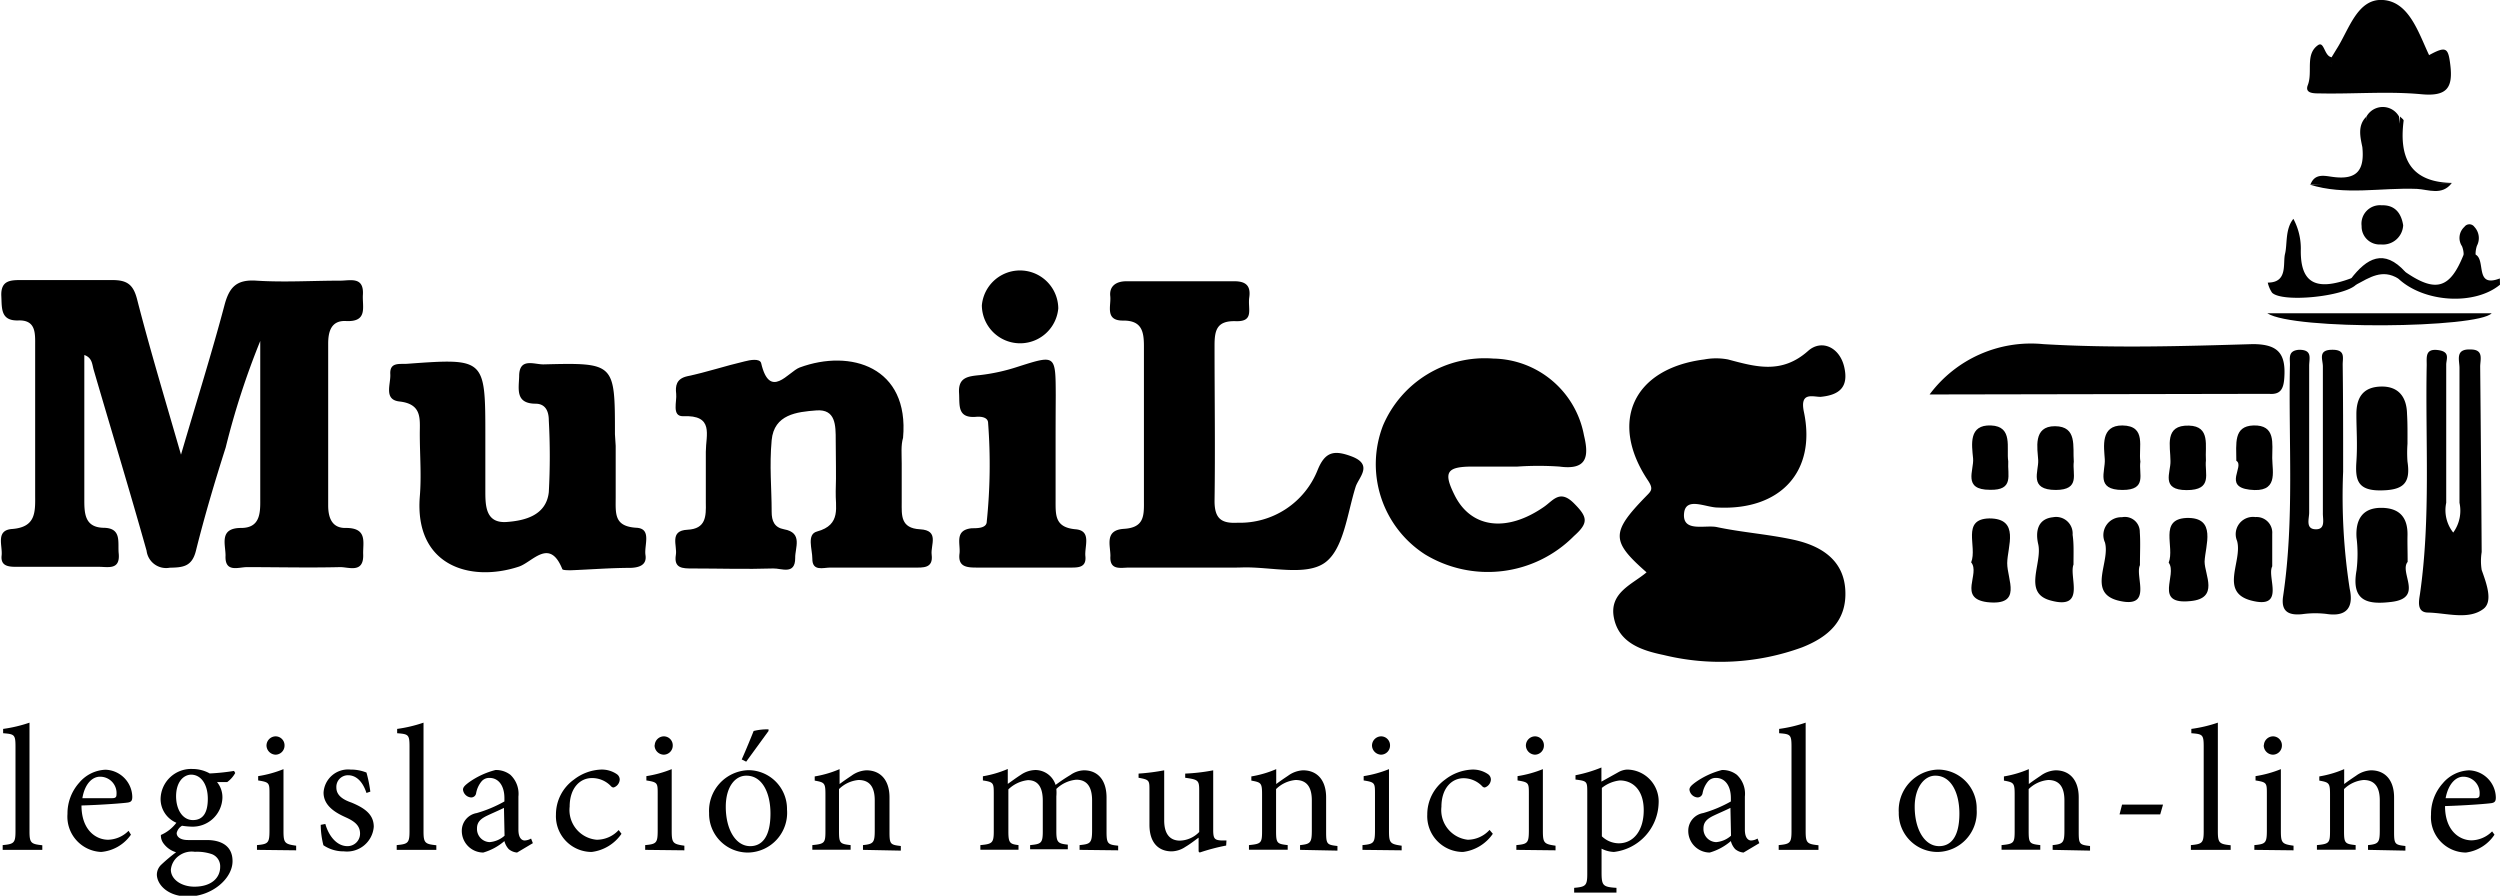 <svg id="munileg" xmlns="http://www.w3.org/2000/svg" viewBox="0 0 167.82 60.13"><title>munileg</title><path d="M184.29,27.88c-1.7,1.41-5.11,1.21-6.84-.42,0-.38.06-.59.49-.43,2.05,1.41,3,1.11,3.91-1.17a.54.54,0,0,1,.8,0c.71.37-.08,2.26,1.63,1.6Z" transform="translate(-16.47 -8.77)"/><path d="M28.62,39.29c1.1-3.75,2.08-6.87,2.91-10,.32-1.23.8-1.77,2.15-1.68,1.87.12,3.75,0,5.63,0,.67,0,1.6-.3,1.52.95-.05.79.36,1.84-1.14,1.76-1-.05-1.19.73-1.19,1.52,0,3.62,0,7.24,0,10.86,0,.86.28,1.54,1.2,1.51,1.47,0,1.12,1,1.15,1.77.05,1.32-1,.84-1.57.86-2.08.05-4.16,0-6.24,0-.56,0-1.49.4-1.43-.78,0-.76-.45-1.85,1.05-1.85,1.22,0,1.29-.92,1.28-1.85,0-3.42,0-6.84,0-10.7a52.34,52.34,0,0,0-2.32,7.15c-.73,2.29-1.42,4.61-2,6.94-.27,1.08-.9,1.11-1.76,1.13a1.32,1.32,0,0,1-1.55-1.14c-1.14-4.06-2.37-8.09-3.55-12.14-.11-.37-.09-.81-.63-1,0,3.27,0,6.53,0,9.78,0,.94.08,1.8,1.31,1.82s.92,1,1,1.74c.1,1.13-.75.87-1.36.88-1.81,0-3.62,0-5.43,0-.54,0-1.16,0-1.07-.77.07-.65-.42-1.69.7-1.77,1.58-.12,1.56-1.1,1.55-2.24,0-3.35,0-6.71,0-10.06,0-.82.07-1.74-1.13-1.7s-1.1-.82-1.14-1.62c-.06-1.13.68-1.09,1.46-1.09,2,0,4,0,6,0,1,0,1.4.32,1.65,1.28C26.52,32.17,27.51,35.44,28.62,39.29Z" transform="translate(-16.47 -8.77)"/><path d="M127,47.19c-2.38-2.09-2.4-2.67-.06-5.08.36-.37.55-.49.16-1.08-2.64-3.94-1-7.52,3.77-8.13a4.27,4.27,0,0,1,1.6,0c1.87.5,3.6,1,5.37-.57.89-.8,2.12-.27,2.43,1.08s-.33,1.88-1.59,2c-.53,0-1.4-.35-1.12,1,.85,4-1.56,6.63-5.78,6.43-.8,0-2.14-.74-2.26.37-.14,1.32,1.4.78,2.19.94,1.7.36,3.45.48,5.15.85s3.35,1.25,3.48,3.35-1.16,3.19-2.91,3.88a16,16,0,0,1-9.28.51c-1.44-.3-3-.79-3.34-2.49S126.05,48,127,47.19Z" transform="translate(-16.47 -8.77)"/><path d="M77,39.87c0,.87,0,1.74,0,2.61s-.09,1.75,1.23,1.82.7,1.06.78,1.7c.12.94-.58.87-1.19.87-1.87,0-3.75,0-5.62,0-.46,0-1.21.28-1.2-.6,0-.63-.39-1.63.31-1.82,1.67-.45,1.22-1.67,1.26-2.72s0-2.28,0-3.41c0-1,0-2.1-1.3-2s-2.84.26-3,2,0,3.21,0,4.81c0,.61.18,1.05.83,1.17,1.29.23.73,1.25.75,1.93,0,1.16-.93.68-1.48.7-1.81.06-3.61,0-5.42,0-.66,0-1.26,0-1.11-.92.1-.62-.46-1.62.78-1.68s1.25-.9,1.23-1.82c0-1.14,0-2.28,0-3.41s.58-2.49-1.54-2.39c-.76,0-.39-1-.45-1.51s0-1,.73-1.17c1.3-.27,2.57-.7,3.86-1,.38-.1,1-.21,1.11.1.58,2.52,1.82.6,2.59.31,3.41-1.26,7.37-.05,6.94,4.72C76.94,38.66,77,39.26,77,39.87Z" transform="translate(-16.47 -8.77)"/><path d="M98.27,46.87c-2,0-4,0-6,0-.55,0-1.33.22-1.26-.78,0-.72-.41-1.74.91-1.82s1.35-.83,1.34-1.81c0-3.49,0-7,0-10.46,0-1-.16-1.72-1.4-1.71s-.79-1-.86-1.64.35-1,1.09-1q3.62,0,7.24,0c.8,0,1.11.33,1,1.09s.36,1.63-.9,1.59S98,30.91,98,31.94c0,3.49.05,7,0,10.46,0,1.19.46,1.52,1.55,1.46a5.61,5.61,0,0,0,5.37-3.54c.5-1.23,1.1-1.35,2.26-.92,1.51.56.49,1.42.29,2.05-.56,1.78-.8,4.18-2.06,5.09s-3.61.28-5.48.32C99.35,46.88,98.81,46.87,98.27,46.87Z" transform="translate(-16.47 -8.77)"/><path d="M57.8,38.7c0,1.14,0,2.28,0,3.42s-.13,2,1.43,2.08c1,.08.47,1.18.57,1.83s-.39.84-1,.86c-1.34,0-2.67.11-4,.16-.2,0-.54,0-.58-.07-.86-2.15-2-.47-2.93-.17-3.26,1.07-7-.06-6.64-4.7.12-1.4,0-2.81,0-4.22,0-1,.17-2-1.37-2.17-1.07-.12-.57-1.17-.61-1.83-.05-.84.64-.66,1.14-.7,5.24-.38,5.24-.38,5.24,4.88,0,1.21,0,2.41,0,3.62,0,1,0,2.22,1.43,2.12,1.26-.09,2.66-.46,2.83-2a44.3,44.3,0,0,0,0-4.82c0-.61-.22-1.11-.87-1.12-1.4,0-1.14-1-1.12-1.84,0-1.28,1-.79,1.64-.8,4.79-.12,4.79-.1,4.79,4.69Z" transform="translate(-16.47 -8.77)"/><path d="M118.34,40.09h-3c-1.77,0-2,.37-1.22,1.93,1.1,2.2,3.48,2.52,6,.77.62-.43,1.06-1.18,2-.24s1,1.32,0,2.21a8.13,8.13,0,0,1-10,1.22,7.2,7.2,0,0,1-2.81-8.65,7.42,7.42,0,0,1,7.4-4.49A6.3,6.3,0,0,1,122.8,38c.35,1.44.19,2.34-1.65,2.09A20.6,20.6,0,0,0,118.34,40.09Z" transform="translate(-16.47 -8.77)"/><path d="M87.33,38.54c0,1.27,0,2.54,0,3.82,0,1-.05,1.82,1.35,1.94,1.09.1.58,1.15.65,1.81.08.8-.54.76-1.09.76-2.08,0-4.15,0-6.23,0-.68,0-1.24-.07-1.13-.94.08-.65-.37-1.58.83-1.7.39,0,1,0,1-.46a37.07,37.07,0,0,0,.09-6.6c0-.39-.46-.45-.8-.42-1.29.11-1.1-.79-1.15-1.59-.07-1.06.59-1.13,1.4-1.21a12.74,12.74,0,0,0,2.54-.56c2.55-.81,2.54-.83,2.55,1.94Q87.33,36.94,87.33,38.54Z" transform="translate(-16.47 -8.77)"/><path d="M146,35.25a8.48,8.48,0,0,1,7.62-3.38c4.67.28,9.38.14,14.07,0,1.76,0,2.23.69,2.12,2.27-.05.76-.27,1.12-1,1.07-.4,0-.8,0-1.21,0Z" transform="translate(-16.47 -8.77)"/><path d="M181.15,44.52a2.49,2.49,0,0,0,.42-2c0-3,0-6,0-9.05,0-.53-.31-1.29.75-1.24.9,0,.64.68.64,1.15q.06,6.23.1,12.45a3.78,3.78,0,0,0,0,1.2c.32.9.78,2.12.11,2.62-1,.75-2.45.27-3.7.24-.8,0-.62-.8-.55-1.26.73-5.11.35-10.24.45-15.36,0-.54-.1-1.11.76-1s.54.62.55,1c0,3.08,0,6.17,0,9.25A2.42,2.42,0,0,0,181.15,44.52Z" transform="translate(-16.47 -8.77)"/><path d="M173.76,40.43a40.46,40.46,0,0,0,.44,7.86c.27,1.22-.17,1.91-1.57,1.69A6.39,6.39,0,0,0,171,50c-.92.09-1.42-.19-1.27-1.2.77-5.16.35-10.36.46-15.55,0-.45-.14-.95.62-1,.91,0,.67.58.67,1.08,0,3.28,0,6.57,0,9.85,0,.41-.26,1.1.43,1.12s.48-.67.49-1.08c0-3.28,0-6.57,0-9.85,0-.46-.35-1.1.59-1.12s.74.51.74,1C173.76,35.51,173.76,37.72,173.76,40.43Z" transform="translate(-16.47 -8.77)"/><path d="M178.08,38.56a8.33,8.33,0,0,0,0,1.2c.22,1.45-.27,1.92-1.82,1.93s-1.69-.73-1.61-1.93,0-2.13,0-3.19.4-1.8,1.6-1.85,1.78.67,1.8,1.85C178.09,37.23,178.08,37.89,178.08,38.56Z" transform="translate(-16.47 -8.77)"/><path d="M178.09,46.49c-.58.7,1.09,2.4-1.05,2.68-1.6.2-2.76,0-2.38-2.12a9,9,0,0,0,0-2.19c-.08-1.21.4-2,1.65-2s1.81.66,1.77,1.89C178.07,45.26,178.09,45.79,178.09,46.49Z" transform="translate(-16.47 -8.77)"/><path d="M87.51,29.47a2.57,2.57,0,0,1-5.13-.2,2.57,2.57,0,0,1,5.13.2Z" transform="translate(-16.47 -8.77)"/><path d="M168.67,29.8h15.06C182.8,30.8,170.45,30.95,168.67,29.8Z" transform="translate(-16.47 -8.77)"/><path d="M173,12.59l.31-.51c.85-1.32,1.4-3.43,3.13-3.31s2.36,2.14,3.07,3.66a.57.57,0,0,1,0,.61c-.05,0-.11.12-.16.11-2.09-.19-4.18.19-6.27,0A.4.4,0,0,1,173,12.59Z" transform="translate(-16.47 -8.77)"/><path d="M160.12,46.71c-.36.77.93,3-1.52,2.36-2-.56-.46-2.58-.83-3.89a1.2,1.2,0,0,1,1.14-1.69,1,1,0,0,1,1.2,1C160.16,45.18,160.12,45.85,160.12,46.71Z" transform="translate(-16.47 -8.77)"/><path d="M155.66,46.67c-.32.82.88,3.09-1.57,2.4-1.85-.52-.5-2.49-.8-3.78-.18-.78-.08-1.69,1-1.8a1.11,1.11,0,0,1,1.31,1.18C155.69,45.27,155.66,45.87,155.66,46.67Z" transform="translate(-16.47 -8.77)"/><path d="M148.79,46.52c.43-1.06-.69-2.91,1.22-2.95,2.08,0,1.21,1.9,1.2,3s1.07,2.89-1.35,2.62C147.88,48.93,149.42,47.28,148.79,46.52Z" transform="translate(-16.47 -8.77)"/><path d="M162.05,46.54c.42-1.06-.68-2.91,1.19-3,2.07-.07,1.26,1.87,1.22,2.93,0,.88,1,2.47-.95,2.65C161,49.38,162.66,47.35,162.05,46.54Z" transform="translate(-16.47 -8.77)"/><path d="M169,46.79c-.38.71.93,2.91-1.42,2.29-2.15-.57-.56-2.65-.94-4a1.16,1.16,0,0,1,1.23-1.6A1.05,1.05,0,0,1,169,44.61C169,45.27,169,45.94,169,46.79Z" transform="translate(-16.47 -8.77)"/><path d="M174.63,27.88c-.81.8-4.94,1.22-5.64.54a2,2,0,0,1-.29-.68c1.37,0,1-1.28,1.16-1.93s0-1.66.56-2.35a4.22,4.22,0,0,1,.5,2c-.06,2.32,1,2.87,3.35,2C174.59,27.42,174.77,27.5,174.63,27.88Z" transform="translate(-16.47 -8.77)"/><path d="M155.68,39.76c-.11.81.46,1.89-1.2,1.9-1.85,0-1.15-1.24-1.19-2s-.38-2.29,1.13-2.28S155.6,38.76,155.68,39.76Z" transform="translate(-16.47 -8.77)"/><path d="M160.15,39.76c-.13.81.48,1.9-1.2,1.9-1.84,0-1.14-1.24-1.19-2.06s-.31-2.28,1.18-2.27C160.6,37.35,160,38.82,160.15,39.76Z" transform="translate(-16.47 -8.77)"/><path d="M166.59,39.7c0-1.15-.2-2.32,1.14-2.37,1.53-.05,1.26,1.23,1.27,2.19s.43,2.36-1.53,2.12C165.69,41.42,167.17,40.06,166.59,39.7Z" transform="translate(-16.47 -8.77)"/><path d="M164.55,39.67c-.1.87.49,2-1.29,2s-1.06-1.2-1.09-1.95c0-1-.44-2.43,1.24-2.38C164.88,37.38,164.48,38.72,164.55,39.67Z" transform="translate(-16.47 -8.77)"/><path d="M151.28,39.74c-.06.92.4,1.95-1.23,1.91-1.86,0-1.06-1.31-1.13-2.1-.09-.94-.31-2.28,1.2-2.22S151.14,38.86,151.28,39.74Z" transform="translate(-16.47 -8.77)"/><path d="M179.45,13l.08-.53c1.14-.62,1.28-.5,1.42.62.2,1.59-.22,2.18-2,2-2.24-.2-4.52,0-6.78-.05-.4,0-1,0-.78-.56.34-.89-.19-2.05.67-2.67.44-.32.42.74.93.8a.86.86,0,0,1,0,.34c0,.07,0,.15,0,.2C174,14.62,178.43,14.5,179.45,13Z" transform="translate(-16.47 -8.77)"/><path d="M175.33,16.59a1.25,1.25,0,0,1,2.18,0,12.41,12.41,0,0,1,.11,3c0,.78-.51,1-1.18,1s-1.19-.26-1.19-1A16,16,0,0,1,175.33,16.59Z" transform="translate(-16.47 -8.77)"/><path d="M175.33,16.59c0,.86,0,1.71,0,2.57s.27,1.16,1.13,1.16,1.17-.32,1.12-1.16,0-1.71,0-2.57c.09.1.26.21.24.29-.32,2.52.47,4.14,3.29,4.17a77.8,77.8,0,0,1-9.54.1c.3-.79,1-.56,1.53-.5,1.62.21,2.1-.49,1.95-2C174.92,18,174.7,17.19,175.33,16.59Z" transform="translate(-16.47 -8.77)"/><path d="M177.79,23.89a1.36,1.36,0,0,1-1.49,1.29A1.21,1.21,0,0,1,175,23.94a1.24,1.24,0,0,1,1.34-1.39C177.24,22.52,177.66,23.08,177.79,23.89Z" transform="translate(-16.47 -8.77)"/><path d="M171.51,21.16l9.54-.1c-.65.86-1.57.43-2.33.39C176.32,21.35,173.88,21.91,171.51,21.16Z" transform="translate(-16.47 -8.77)"/><path d="M174.63,27.88l-.36-.38c1.07-1.4,2.23-2.08,3.68-.46l-.49.43C176.39,26.8,175.52,27.41,174.63,27.88Z" transform="translate(-16.47 -8.77)"/><path d="M182.65,25.87l-.8,0a1.54,1.54,0,0,0-.11-.57A1,1,0,0,1,181.9,24a.41.41,0,0,1,.67,0,1.1,1.1,0,0,1,.17,1.27A1.82,1.82,0,0,0,182.65,25.87Z" transform="translate(-16.47 -8.77)"/><path d="M132.61,50.79c-.87-.16-1.79-.27-2.68-.51-.58-.16-1.15-.5-1-1.27a1.31,1.31,0,0,1,1.38-1.18c1.65.16,3.29.42,4.93.66a1,1,0,0,1,1,.85c.07.71-.51.9-1,1C134.39,50.56,133.53,50.64,132.61,50.79Z" transform="translate(-16.47 -8.77)"/><path d="M116.16,38c-.66-.46-2,.62-2-.8,0-1.08,1-1.64,2.18-1.63s2.14.74,2,1.77C118.19,38.54,116.88,37.52,116.16,38Z" transform="translate(-16.47 -8.77)"/><path d="M179.45,13c.95.58.58,1.27-.17,1.34a38.08,38.08,0,0,1-6.12.06c-.75-.06-1.09-.84-.14-1.42.06,0,.14.06.19,0A8.8,8.8,0,0,1,179.45,13Z" transform="translate(-16.47 -8.77)"/><path d="M16.65,65.82V65.5c.76-.07.86-.14.86-.94V58.9c0-.82-.07-.85-.83-.91V57.7a9.28,9.28,0,0,0,1.77-.42v7.29c0,.79.1.86.86.94v.31Z" transform="translate(-16.47 -8.77)"/><path d="M25.26,64.8a2.72,2.72,0,0,1-2,1.16A2.37,2.37,0,0,1,21,63.41a3.09,3.09,0,0,1,.79-2.1,2.43,2.43,0,0,1,1.76-.87,1.86,1.86,0,0,1,1.8,1.82c0,.24-.06.34-.28.38s-1.7.16-3.13.2c0,1.63.95,2.3,1.79,2.3a2,2,0,0,0,1.37-.6ZM22,62.35c.67,0,1.33,0,2,0,.22,0,.29-.07.29-.24a1.1,1.1,0,0,0-1.06-1.2C22.68,60.88,22.16,61.38,22,62.35Z" transform="translate(-16.47 -8.77)"/><path d="M32.26,60.66a1.88,1.88,0,0,1-.54.61l-.68,0a1.61,1.61,0,0,1,.36,1.07,2,2,0,0,1-2.1,1.92,5,5,0,0,1-.61-.06.76.76,0,0,0-.36.49c0,.24.22.47.76.47h1.26c.74,0,1.73.24,1.73,1.42s-1.4,2.37-3,2.37c-1.33,0-2.06-.78-2.08-1.46a.93.93,0,0,1,.29-.67,11.59,11.59,0,0,1,1-.84,1.6,1.6,0,0,1-.89-.66.9.9,0,0,1-.13-.5A2.58,2.58,0,0,0,28.31,64a1.73,1.73,0,0,1-1.06-1.61,2.05,2.05,0,0,1,2.15-2,2.38,2.38,0,0,1,1.15.3,14.26,14.26,0,0,0,1.63-.17Zm-3.77,5.55a1.3,1.3,0,0,0-.55.94c0,.65.7,1.14,1.58,1.14,1.14,0,1.73-.59,1.73-1.33a.87.87,0,0,0-.55-.85,3.06,3.06,0,0,0-1.15-.16A1.44,1.44,0,0,0,28.49,66.21Zm-.2-4c0,.94.46,1.61,1.13,1.61s1-.48,1-1.43-.44-1.62-1.13-1.62C28.76,60.79,28.29,61.29,28.29,62.23Z" transform="translate(-16.47 -8.77)"/><path d="M33.72,65.82V65.5c.76-.07.84-.14.84-1V62.07c0-.74,0-.79-.76-.91v-.29a7.55,7.55,0,0,0,1.7-.47v4.14c0,.82.08.89.85,1v.31Zm.64-7a.62.62,0,0,1,.61-.62.6.6,0,0,1,.6.62.61.61,0,0,1-.61.61A.63.63,0,0,1,34.36,58.78Z" transform="translate(-16.47 -8.77)"/><path d="M41.07,62c-.23-.71-.65-1.19-1.24-1.19a.78.78,0,0,0-.78.83c0,.54.48.82,1,1,.9.37,1.51.8,1.51,1.63a1.8,1.8,0,0,1-2,1.65,2.41,2.41,0,0,1-1.38-.41A5.65,5.65,0,0,1,38,64.14l.31-.06c.22.79.76,1.49,1.48,1.49a.84.84,0,0,0,.85-.84c0-.53-.35-.82-.95-1.09s-1.5-.73-1.5-1.66A1.65,1.65,0,0,1,40,60.43a2.8,2.8,0,0,1,1.07.2,9.1,9.1,0,0,1,.26,1.28Z" transform="translate(-16.47 -8.77)"/><path d="M43.1,65.82V65.5c.76-.07.86-.14.86-.94V58.9c0-.82-.07-.85-.83-.91V57.7a9.28,9.28,0,0,0,1.77-.42v7.29c0,.79.1.86.86.94v.31Z" transform="translate(-16.47 -8.77)"/><path d="M51.18,66a1,1,0,0,1-.56-.23,1.25,1.25,0,0,1-.29-.54,3.78,3.78,0,0,1-1.42.77,1.45,1.45,0,0,1-1.44-1.46,1.2,1.2,0,0,1,1-1.19,8.58,8.58,0,0,0,1.86-.78v-.22c0-.86-.41-1.36-1-1.36a.67.67,0,0,0-.54.24,1.74,1.74,0,0,0-.36.79.33.33,0,0,1-.35.28.59.59,0,0,1-.53-.52c0-.18.16-.31.38-.48a5.36,5.36,0,0,1,1.8-.84,1.57,1.57,0,0,1,1,.32,1.75,1.75,0,0,1,.54,1.46v2.23c0,.54.22.72.42.72a.92.92,0,0,0,.43-.13l.12.31Zm-.88-3c-.25.13-.83.38-1.08.5-.47.22-.73.44-.73.88a.88.88,0,0,0,.85.92,1.72,1.72,0,0,0,1-.43Z" transform="translate(-16.47 -8.77)"/><path d="M58.19,64.74a2.85,2.85,0,0,1-2,1.22,2.4,2.4,0,0,1-2.4-2.51A2.88,2.88,0,0,1,55,61.1a3.17,3.17,0,0,1,1.81-.67,1.79,1.79,0,0,1,1.07.31.44.44,0,0,1,.19.37.59.59,0,0,1-.4.52c-.06,0-.12,0-.23-.13A1.74,1.74,0,0,0,56.2,61c-.79,0-1.49.66-1.49,1.92a2,2,0,0,0,1.81,2.22A2,2,0,0,0,58,64.49Z" transform="translate(-16.47 -8.77)"/><path d="M59.78,65.82V65.5c.76-.07.84-.14.84-1V62.07c0-.74,0-.79-.76-.91v-.29a7.55,7.55,0,0,0,1.7-.47v4.14c0,.82.08.89.85,1v.31Zm.64-7a.62.62,0,0,1,.61-.62.6.6,0,0,1,.6.62.61.61,0,0,1-.61.61A.63.63,0,0,1,60.41,58.78Z" transform="translate(-16.47 -8.77)"/><path d="M69.3,63.11A2.67,2.67,0,0,1,66.7,66a2.6,2.6,0,0,1-2.63-2.65,2.73,2.73,0,0,1,2.63-2.88A2.6,2.6,0,0,1,69.3,63.11Zm-4.11-.18c0,1.51.66,2.64,1.64,2.64.74,0,1.36-.55,1.36-2.19,0-1.4-.56-2.54-1.61-2.54C65.83,60.83,65.19,61.57,65.19,62.93Zm1.07-3.18c.23-.5.72-1.7.8-1.91a3.76,3.76,0,0,1,1-.11l0,.11-1.5,2.06Z" transform="translate(-16.47 -8.77)"/><path d="M74.4,65.82V65.5c.71-.07.79-.17.79-1v-2c0-.83-.29-1.37-1.09-1.37a2.14,2.14,0,0,0-1.31.61v2.82c0,.82.07.86.78.94v.31H71V65.5c.82-.08.88-.14.88-.94V62.09c0-.77-.07-.8-.72-.92v-.28a7.22,7.22,0,0,0,1.67-.49v1c.24-.18.5-.36.8-.56a1.84,1.84,0,0,1,1-.36c.95,0,1.55.66,1.55,1.82v2.32c0,.82.06.86.76.94v.31Z" transform="translate(-16.47 -8.77)"/><path d="M88.94,65.82V65.5c.71-.07.84-.12.84-1v-2c0-.85-.3-1.39-1.06-1.39a2.21,2.21,0,0,0-1.34.62,2.8,2.8,0,0,1,0,.5v2.34c0,.75.11.83.77.9v.31H85.62V65.5c.74-.07.85-.13.85-.92V62.52c0-.89-.31-1.38-1-1.38a2.23,2.23,0,0,0-1.31.62v2.82c0,.78.1.85.68.92v.31H82.28V65.5c.79-.07.9-.14.9-.92V62.1c0-.77,0-.83-.73-.94v-.28a7.33,7.33,0,0,0,1.67-.49v1c.25-.17.52-.38.88-.61a1.79,1.79,0,0,1,1-.32,1.43,1.43,0,0,1,1.33,1,11.13,11.13,0,0,1,1-.67,1.65,1.65,0,0,1,.9-.31c.94,0,1.52.66,1.52,1.83v2.31c0,.8.1.85.78.92v.31Z" transform="translate(-16.47 -8.77)"/><path d="M98.78,65.53A13.47,13.47,0,0,0,97,66l-.07-.07V65c-.28.2-.55.42-.89.62a1.71,1.71,0,0,1-.92.3c-.8,0-1.49-.49-1.49-1.79V61.82c0-.66,0-.71-.73-.84v-.28a14.2,14.2,0,0,0,1.72-.22c0,.37,0,.94,0,1.75v1.61c0,1.07.52,1.36,1.06,1.36a1.87,1.87,0,0,0,1.29-.58V61.83c0-.68-.07-.73-.94-.85v-.28a12.79,12.79,0,0,0,1.88-.22v4c0,.6.1.68.55.71l.34,0Z" transform="translate(-16.47 -8.77)"/><path d="M103.74,65.82V65.5c.71-.07.79-.17.79-1v-2c0-.83-.29-1.37-1.09-1.37a2.14,2.14,0,0,0-1.31.61v2.82c0,.82.07.86.78.94v.31h-2.6V65.5c.82-.08.88-.14.88-.94V62.09c0-.77-.07-.8-.72-.92v-.28a7.22,7.22,0,0,0,1.67-.49v1c.24-.18.5-.36.8-.56a1.84,1.84,0,0,1,1-.36c.95,0,1.55.66,1.55,1.82v2.32c0,.82.06.86.76.94v.31Z" transform="translate(-16.47 -8.77)"/><path d="M107.93,65.82V65.5c.76-.07.84-.14.84-1V62.07c0-.74,0-.79-.76-.91v-.29a7.55,7.55,0,0,0,1.7-.47v4.14c0,.82.08.89.85,1v.31Zm.64-7a.62.62,0,0,1,.61-.62.6.6,0,0,1,.6.62.61.61,0,0,1-.61.61A.63.63,0,0,1,108.57,58.78Z" transform="translate(-16.47 -8.77)"/><path d="M116.68,64.74a2.85,2.85,0,0,1-2,1.22,2.4,2.4,0,0,1-2.4-2.51,2.88,2.88,0,0,1,1.2-2.35,3.17,3.17,0,0,1,1.81-.67,1.79,1.79,0,0,1,1.07.31.44.44,0,0,1,.19.37.59.59,0,0,1-.4.52c-.06,0-.12,0-.23-.13a1.74,1.74,0,0,0-1.2-.49c-.79,0-1.49.66-1.49,1.92A2,2,0,0,0,115,65.14a2,2,0,0,0,1.46-.66Z" transform="translate(-16.47 -8.77)"/><path d="M118.26,65.82V65.5c.76-.07.84-.14.84-1V62.07c0-.74,0-.79-.76-.91v-.29a7.55,7.55,0,0,0,1.7-.47v4.14c0,.82.08.89.85,1v.31Zm.64-7a.62.62,0,0,1,.61-.62.6.6,0,0,1,.6.62.61.61,0,0,1-.61.61A.63.63,0,0,1,118.9,58.78Z" transform="translate(-16.47 -8.77)"/><path d="M125.1,60.61a1.34,1.34,0,0,1,.59-.18,2.14,2.14,0,0,1,2.12,2.27,3.4,3.4,0,0,1-3,3.26,2,2,0,0,1-.83-.22v1.57c0,.91.08,1,1,1.06v.32h-2.84v-.32c.77-.07.88-.14.88-.94V62c0-.78,0-.8-.79-.9v-.29a9.12,9.12,0,0,0,1.74-.52v.95ZM124,64.91a1.66,1.66,0,0,0,1.13.47c1,0,1.68-.86,1.68-2.22s-.73-2-1.61-2a2.35,2.35,0,0,0-1.2.5Z" transform="translate(-16.47 -8.77)"/><path d="M133.51,66a1,1,0,0,1-.56-.23,1.24,1.24,0,0,1-.29-.54,3.78,3.78,0,0,1-1.42.77,1.45,1.45,0,0,1-1.44-1.46,1.2,1.2,0,0,1,1-1.19,8.55,8.55,0,0,0,1.86-.78v-.22c0-.86-.41-1.36-1-1.36a.68.68,0,0,0-.54.24,1.73,1.73,0,0,0-.36.79.34.34,0,0,1-.35.28.59.59,0,0,1-.53-.52c0-.18.16-.31.38-.48a5.37,5.37,0,0,1,1.8-.84,1.56,1.56,0,0,1,1,.32,1.74,1.74,0,0,1,.54,1.46v2.23c0,.54.22.72.42.72a.92.92,0,0,0,.43-.13l.12.31Zm-.88-3c-.25.13-.83.38-1.08.5-.47.22-.73.44-.73.88a.88.88,0,0,0,.85.92,1.71,1.71,0,0,0,1-.43Z" transform="translate(-16.47 -8.77)"/><path d="M135.87,65.82V65.5c.76-.07.86-.14.86-.94V58.9c0-.82-.07-.85-.83-.91V57.7a9.28,9.28,0,0,0,1.78-.42v7.29c0,.79.1.86.86.94v.31Z" transform="translate(-16.47 -8.77)"/><path d="M149.16,63.11a2.67,2.67,0,0,1-2.6,2.85,2.6,2.6,0,0,1-2.63-2.65,2.73,2.73,0,0,1,2.63-2.88A2.6,2.6,0,0,1,149.16,63.11ZM145,62.93c0,1.51.66,2.64,1.64,2.64.74,0,1.36-.55,1.36-2.19,0-1.4-.56-2.54-1.61-2.54C145.69,60.83,145,61.57,145,62.93Z" transform="translate(-16.47 -8.77)"/><path d="M154.26,65.82V65.5c.71-.07.79-.17.79-1v-2c0-.83-.29-1.37-1.09-1.37a2.14,2.14,0,0,0-1.31.61v2.82c0,.82.07.86.78.94v.31h-2.6V65.5c.82-.08.88-.14.88-.94V62.09c0-.77-.07-.8-.72-.92v-.28a7.22,7.22,0,0,0,1.67-.49v1c.24-.18.5-.36.8-.56a1.84,1.84,0,0,1,1-.36c.95,0,1.55.66,1.55,1.82v2.32c0,.82.06.86.76.94v.31Z" transform="translate(-16.47 -8.77)"/><path d="M161.48,63.44h-2.73l.17-.66h2.75Z" transform="translate(-16.47 -8.77)"/><path d="M163.54,65.82V65.5c.76-.07.86-.14.86-.94V58.9c0-.82-.07-.85-.83-.91V57.7a9.28,9.28,0,0,0,1.78-.42v7.29c0,.79.1.86.86.94v.31Z" transform="translate(-16.47 -8.77)"/><path d="M167.8,65.82V65.5c.76-.07.84-.14.84-1V62.07c0-.74,0-.79-.76-.91v-.29a7.55,7.55,0,0,0,1.7-.47v4.14c0,.82.08.89.85,1v.31Zm.64-7a.62.62,0,0,1,.61-.62.6.6,0,0,1,.6.62.61.61,0,0,1-.61.61A.63.63,0,0,1,168.43,58.78Z" transform="translate(-16.47 -8.77)"/><path d="M175.43,65.82V65.5c.71-.07.79-.17.79-1v-2c0-.83-.29-1.37-1.09-1.37a2.14,2.14,0,0,0-1.31.61v2.82c0,.82.07.86.78.94v.31H172V65.5c.82-.08.88-.14.88-.94V62.09c0-.77-.07-.8-.72-.92v-.28a7.22,7.22,0,0,0,1.67-.49v1c.24-.18.5-.36.8-.56a1.84,1.84,0,0,1,1-.36c.95,0,1.55.66,1.55,1.82v2.32c0,.82.06.86.76.94v.31Z" transform="translate(-16.47 -8.77)"/><path d="M183.92,64.8A2.72,2.72,0,0,1,182,66a2.37,2.37,0,0,1-2.34-2.55,3.09,3.09,0,0,1,.79-2.1,2.43,2.43,0,0,1,1.76-.87,1.86,1.86,0,0,1,1.8,1.82c0,.24-.06.34-.28.38s-1.7.16-3.13.2c0,1.63.95,2.3,1.79,2.3a2,2,0,0,0,1.37-.6Zm-3.29-2.45c.67,0,1.33,0,2,0,.22,0,.29-.07.29-.24a1.1,1.1,0,0,0-1.05-1.2C181.34,60.88,180.82,61.38,180.64,62.35Z" transform="translate(-16.47 -8.77)"/></svg>